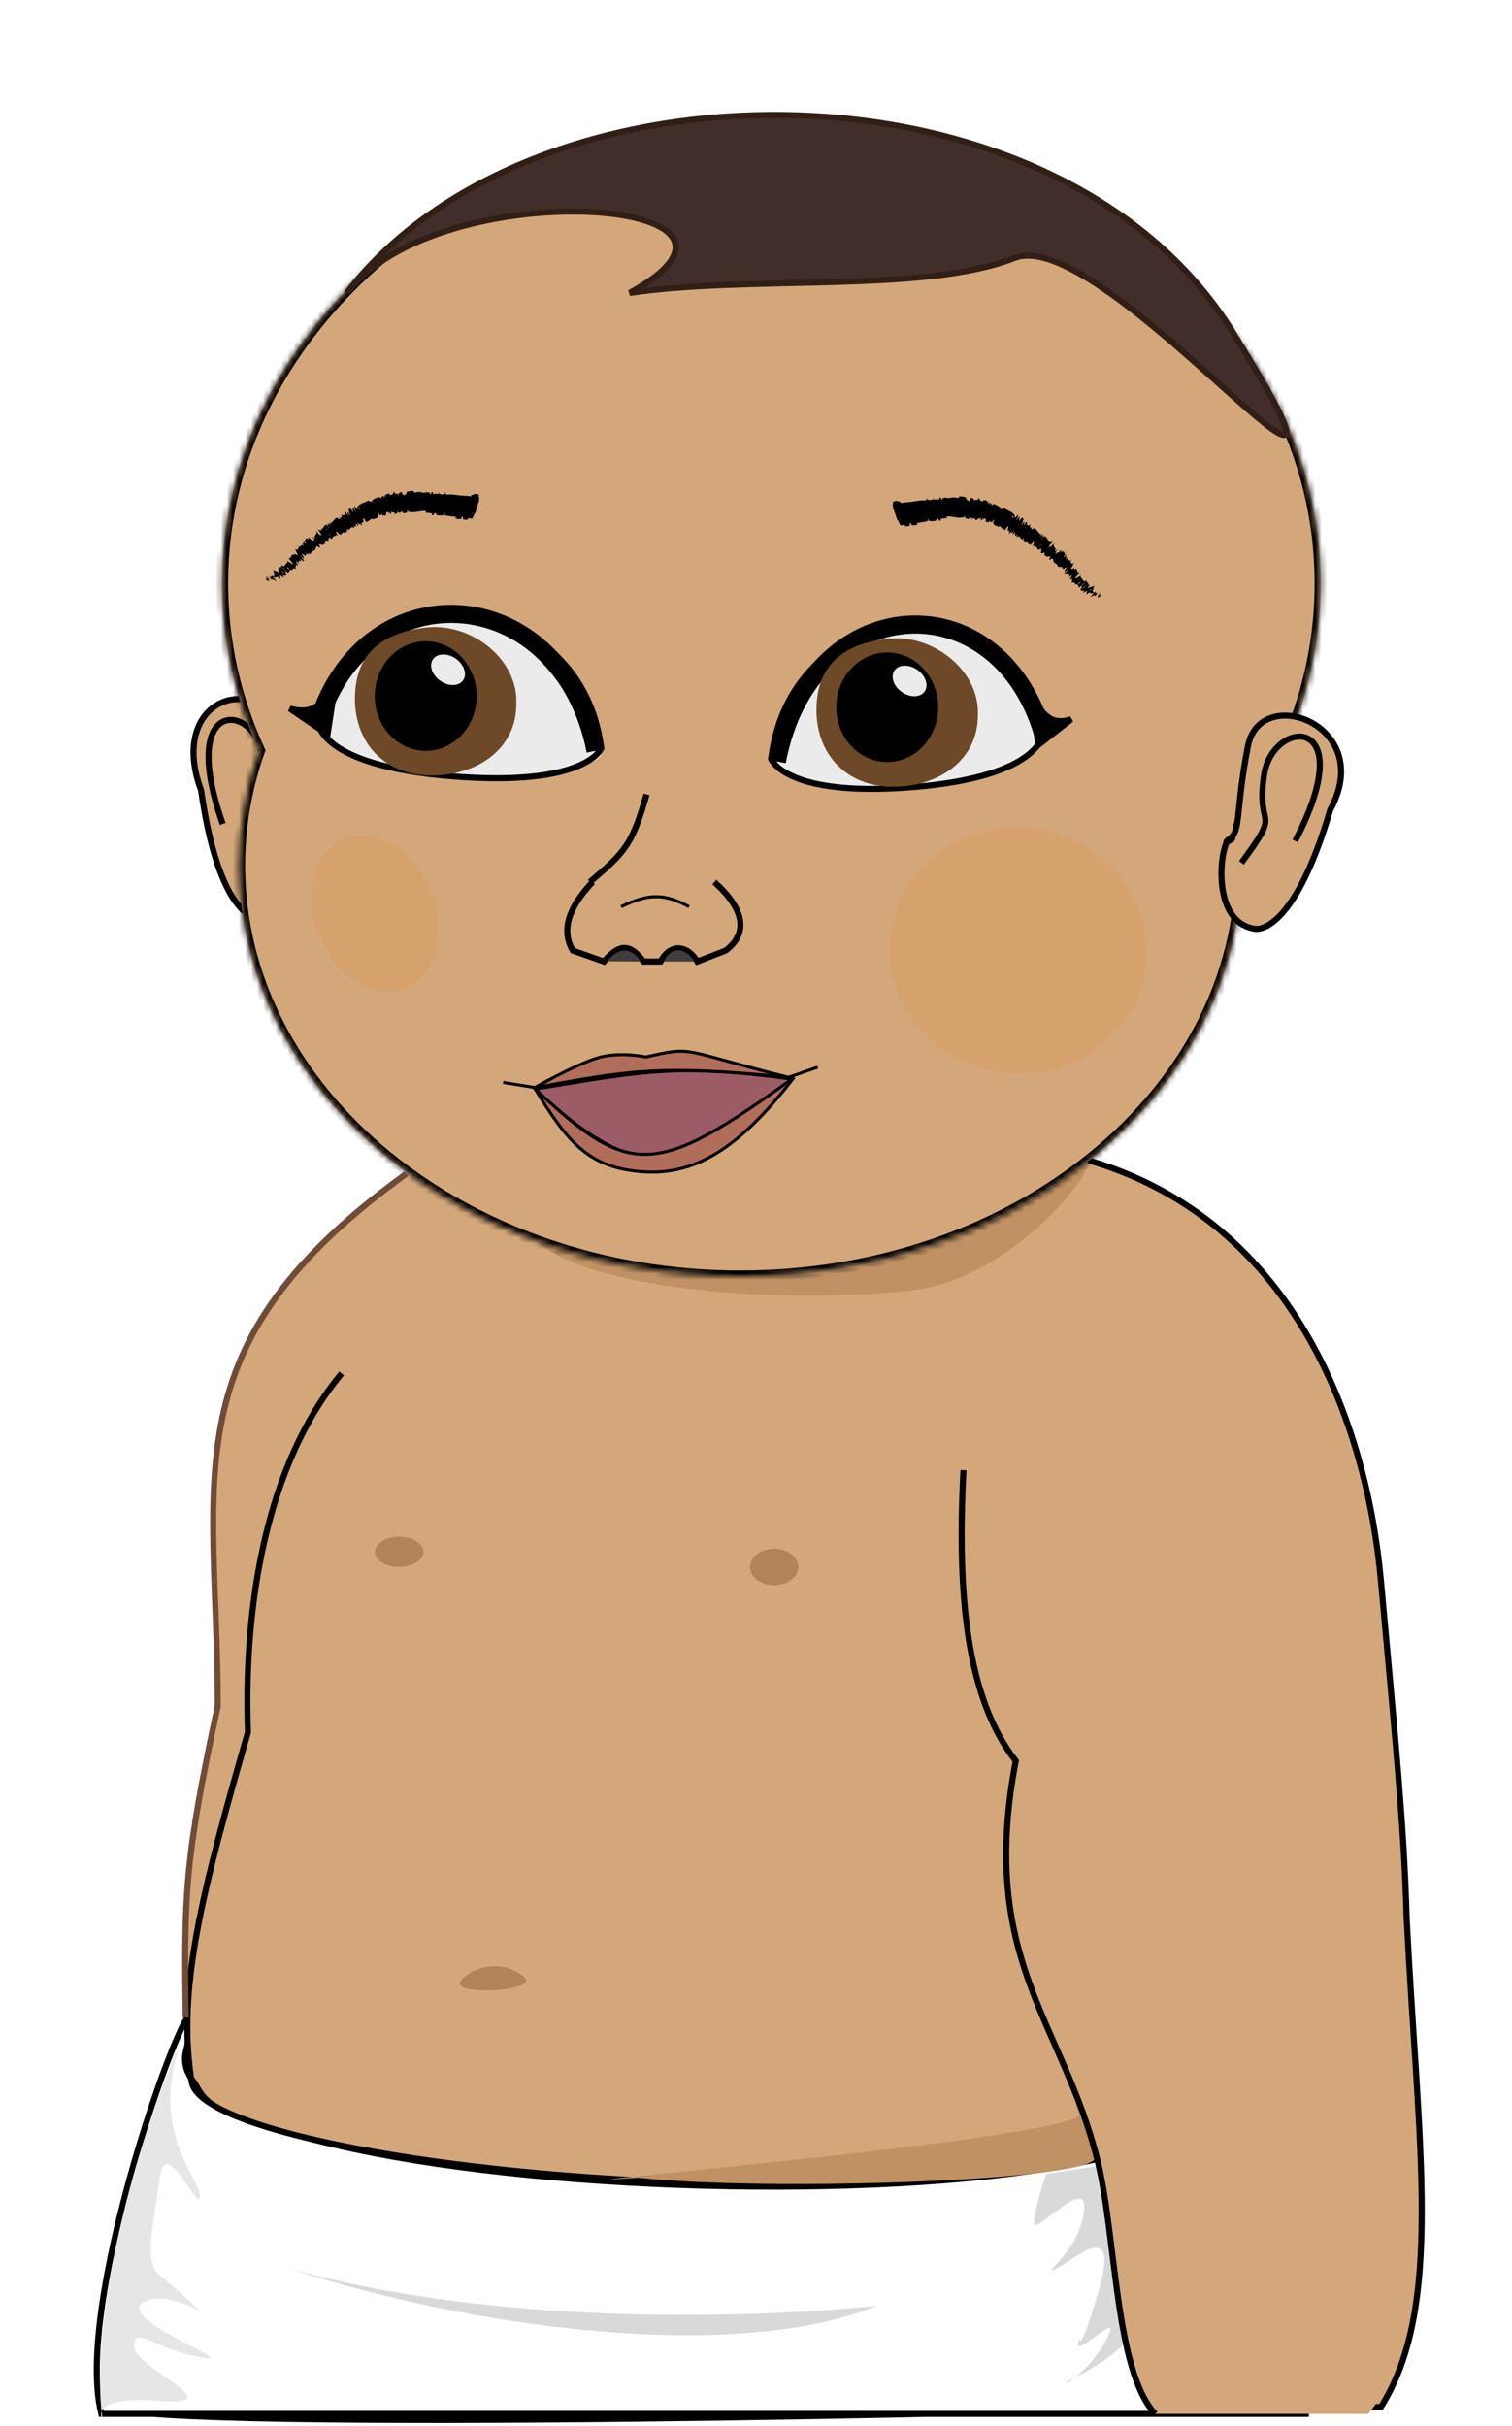 <svg width="250" height="401" viewBox="0 0 250 401" fill="none" xmlns="http://www.w3.org/2000/svg">
<path d="M228.334 261.328C225.977 235.336 213.826 200.212 177.419 191.104L162.805 187L79.832 191.104L77.004 192.928C77.004 192.928 56.261 197.488 50.132 218.008C44.003 238.528 42.589 277.288 42.589 277.288C38.346 300.544 19.235 391.03 18.074 397.861C26.548 402.266 181.419 398.626 193.448 397.861H222.111H228.334C238.706 381.256 234.522 355.26 232.577 316.96C232.145 301.542 230.691 287.32 228.334 261.328Z" fill="#D3A77A" stroke="black"/>
<path d="M179.7 192C177.464 191.875 145.51 224.972 88.2 204.5C95.32 212.928 128.195 215.788 150.607 213.292C168.141 211.34 181.936 192.125 179.7 192Z" fill="#BF9163"/>
<path d="M42.5 219C54.5 199 72.5 191 72.5 191L85.246 199.695L32.278 346.695C29.5 332.5 31.201 300.295 35 287C38.8 273.705 30.5 239 42.5 219Z" fill="#D3A77A"/>
<path d="M16.758 399C11.342 377.737 36.937 313.073 30.749 339.064C24.561 365.056 207.438 371.092 202.771 342.725C198.104 314.358 217.359 360.901 215.923 399H16.758Z" fill="white" stroke="black"/>
<path d="M40.996 282.898C40.979 268.654 38.215 248.674 50.68 225.112L192.129 227.681C208.123 258.5 201.153 270.913 201.153 278.19C218.619 344.536 228.116 345.82 201.153 352.669C149.145 368.506 43.183 359.089 33.686 345.82C24.189 332.551 41.013 297.142 40.996 282.898Z" fill="#D3A77A"/>
<path d="M56.49 227.027C43.995 242.008 40.237 265.514 40.996 286.322C33.499 312.433 29.188 328.698 31.687 344.108C34.187 359.517 179.633 372.787 214.12 344.108" stroke="black"/>
<path d="M76.531 327C80.131 323.91 84.759 324.793 86.816 327C88.873 329.207 72.932 330.09 76.531 327Z" fill="#B08458"/>
<g filter="url(#filter0_f_717_2118)">
<ellipse cx="66" cy="256.5" rx="4" ry="2.5" fill="#B08458"/>
</g>
<g filter="url(#filter1_f_717_2118)">
<ellipse cx="128" cy="259" rx="4" ry="3" fill="#B08458"/>
</g>
<path d="M171 367.462C171 365.209 172.935 359.352 172.935 359.352L181.645 358L186 387.288C186 387.288 183.581 389.991 178.258 392.695C178.119 392.765 177.988 392.833 177.864 392.898C175.143 394.325 175.961 394.409 177.864 392.898C179.196 391.84 181.06 389.999 182.613 387.288C186.484 380.529 177.774 389.991 178.258 387.288C178.742 384.584 177.775 391.793 181.645 378.727C185.516 365.66 176.806 374.221 174.387 375.122C171.968 376.023 178.258 372.419 179.226 365.66C180.193 358.901 171 369.715 171 367.462Z" fill="#D9D9D9"/>
<path d="M178.603 349.194C178.682 349.316 178.673 349.441 178.581 349.569C179.529 351.474 181 354.682 181 356.687C181 360.434 127.332 362.311 105.577 359.965C79.171 361.773 175.504 353.875 178.581 349.569C177.758 347.913 177.329 347.24 178.603 349.194Z" fill="#BF9163"/>
<path d="M16.784 398.591C15.512 387.331 19.209 361.354 30.7 335.5C23.849 351.738 33.055 359.887 33.055 363.042C33.055 366.197 27.383 352.676 26.437 359.887C25.491 367.099 23.601 373.859 26.437 376.113C29.273 378.366 33.055 381.972 33.055 381.972C33.055 381.972 26.603 378.504 23.601 380.62C19.402 383.579 40.619 390.986 33.055 389.634C25.491 388.282 22.183 384.225 22.183 387.831C22.183 391.437 38.728 397.746 26.437 396.845C19.15 396.311 17.18 397.519 16.784 398.591C16.841 399.09 16.907 399.56 16.983 400C16.983 400 16.512 399.328 16.784 398.591Z" fill="#E6E6E6"/>
<path d="M215.726 398C217.592 382.545 209.471 347.435 204.997 338C208.641 354.331 211.061 361.636 209.195 365.273C207.33 368.909 203.17 371.182 202.198 373.455C201.226 375.727 208.729 370.273 211.061 373.455C213.394 376.636 209.195 378.909 209.195 378.909C209.195 378.909 203.131 379.364 199.866 383C196.601 386.636 209.195 380.727 209.195 385.273C209.195 389.818 207.796 388 202.198 392.091C196.601 396.182 206.397 393 203.598 394.591C200.799 396.182 198 398 198 398H215.726Z" fill="#D1D1D1"/>
<path d="M48 375C73.901 382.408 111.234 384.378 145 381.146C120.981 390.804 77.199 384.631 48 375Z" fill="#D9D9D9"/>
<path d="M169.658 286.984C161.04 271.718 159.927 261.114 161.741 240.312L214.831 224C225.46 261.563 230.691 282.216 230.665 320.062C230.665 361.75 239.127 383.717 226.2 399H190.7C183.004 385.735 187.066 376.25 180.835 354.047C173.086 326.435 165.24 311.585 169.658 286.984Z" fill="#D3A77A"/>
<path d="M159.302 243C158.226 263.505 159.783 280.64 167.947 291.07C161.704 323.721 175.631 334.151 181.395 356.826C184.622 369.523 184.276 391.744 191 399" stroke="black"/>
<path d="M33.245 130.611C27.677 115.74 42.24 110.02 48.236 122.031L51.663 139.762C51.663 146.626 50.378 151.773 42.668 151.773C42.668 151.773 36.338 152.163 33.245 130.611Z" fill="#D3A77A" stroke="black"/>
<path d="M36.831 136.197C28.932 113.78 43.472 116.522 43.495 126.128C43.517 135.734 39.576 130.714 45.118 140.982" stroke="black"/>
<mask id="path-19-inside-1_717_2118" fill="white">
<path d="M127.542 19.897C177.702 19.897 218.366 54.161 218.366 96.428C218.366 111.151 213.43 124.901 204.88 136.572C205.128 138.712 205.257 140.88 205.257 143.072C205.257 180.587 168.157 211 122.392 211C76.627 211 39.527 180.587 39.527 143.072C39.527 136.472 40.677 130.091 42.819 124.057C38.88 115.487 36.719 106.171 36.719 96.428C36.719 54.161 77.382 19.897 127.542 19.897Z"/>
</mask>
<path d="M127.542 19.897C177.702 19.897 218.366 54.161 218.366 96.428C218.366 111.151 213.43 124.901 204.88 136.572C205.128 138.712 205.257 140.88 205.257 143.072C205.257 180.587 168.157 211 122.392 211C76.627 211 39.527 180.587 39.527 143.072C39.527 136.472 40.677 130.091 42.819 124.057C38.88 115.487 36.719 106.171 36.719 96.428C36.719 54.161 77.382 19.897 127.542 19.897Z" fill="#D3A77A"/>
<path d="M127.542 19.897V18.897V19.897ZM218.366 96.428H219.366V96.428L218.366 96.428ZM204.88 136.572L204.073 135.981L203.841 136.298L203.886 136.687L204.88 136.572ZM205.257 143.072H206.257V143.072L205.257 143.072ZM122.392 211V212V211ZM39.527 143.072L38.527 143.072V143.072H39.527ZM42.819 124.057L43.762 124.392L43.898 124.009L43.728 123.64L42.819 124.057ZM36.719 96.428L35.719 96.428V96.428H36.719ZM127.542 19.897V20.897C177.317 20.897 217.366 54.867 217.366 96.429L218.366 96.428L219.366 96.428C219.366 53.456 178.087 18.897 127.542 18.897V19.897ZM218.366 96.428H217.366C217.366 110.92 212.509 124.466 204.073 135.981L204.88 136.572L205.686 137.163C214.351 125.336 219.366 111.382 219.366 96.428H218.366ZM204.88 136.572L203.886 136.687C204.13 138.789 204.257 140.919 204.257 143.072L205.257 143.072L206.257 143.072C206.257 140.84 206.125 138.634 205.873 136.457L204.88 136.572ZM205.257 143.072H204.257C204.257 179.858 167.8 210 122.392 210V211V212C168.515 212 206.257 181.316 206.257 143.072H205.257ZM122.392 211V210C76.985 210 40.527 179.858 40.527 143.072H39.527H38.527C38.527 181.316 76.27 212 122.392 212V211ZM39.527 143.072L40.527 143.072C40.527 136.589 41.657 130.322 43.762 124.392L42.819 124.057L41.877 123.723C39.698 129.861 38.527 136.354 38.527 143.072L39.527 143.072ZM42.819 124.057L43.728 123.64C39.847 115.195 37.719 106.02 37.719 96.428H36.719H35.719C35.719 106.321 37.914 115.78 41.911 124.475L42.819 124.057ZM36.719 96.428L37.719 96.429C37.719 54.867 77.767 20.897 127.542 20.897V19.897V18.897C76.997 18.897 35.719 53.456 35.719 96.428L36.719 96.428Z" fill="black" mask="url(#path-19-inside-1_717_2118)"/>
<path d="M102.693 149.874C107.051 147.774 109.681 147.545 113.928 149.874" stroke="black" stroke-width="0.5"/>
<path d="M203.816 54.864C174.849 8.144 88.156 8.209 57.318 48.427C72.77 28.357 132.66 32.751 104.097 48.427C124.017 45.452 152.786 48.524 167.767 42.637C182.748 36.75 232.782 101.584 203.816 54.864Z" fill="#412E2A" stroke="#311F15"/>
<path d="M172.009 122.058C150.176 76.145 127.533 124.475 128.47 126.408C129.406 128.341 139.209 131.398 150.913 129.948C162.617 128.498 167.973 127.229 172.009 122.058Z" fill="#EBEBEB"/>
<path d="M53.536 120.456C73.198 73.846 100.169 123.348 99.386 124.841C98.603 126.334 90.302 129.337 76.475 128.64C62.649 127.944 57.785 125.669 53.536 120.456Z" fill="#EBEBEB"/>
<path d="M172.449 121.141C168.259 95.736 130.933 97.525 127.505 125.435C127.505 125.435 129.79 131.876 151.12 130.087C172.449 128.298 172.449 121.141 172.449 121.141Z" stroke="black"/>
<path d="M219.949 133.849C227.603 119.872 208.393 112.821 206.338 123.335C204.284 133.849 205.22 137.283 203.347 138.641C201.799 139.074 199.938 152.5 207.573 153.537C207.573 153.537 213.785 154.776 219.949 133.849Z" fill="#D3A77A"/>
<path d="M203.347 138.641C201.799 139.074 199.938 152.5 207.573 153.537C207.573 153.537 213.785 154.776 219.949 133.849C227.603 119.872 208.393 112.821 206.338 123.335C204.284 133.849 205.22 137.283 203.347 138.641ZM203.347 138.641C204.896 138.209 201.475 140 203.347 138.641Z" stroke="black"/>
<path d="M128.441 125.872C133.799 97.636 164.795 95.491 172.449 121.226" stroke="black" stroke-width="3"/>
<path d="M177.13 118.886C174.418 119.751 172.696 118.956 170.576 115.004L171.668 123.155L177.13 118.886Z" fill="black" stroke="black"/>
<path d="M52.599 119.381C56.963 93.975 95.845 95.765 99.415 123.675C99.415 123.675 97.035 130.116 74.817 128.326C52.599 126.537 52.599 119.381 52.599 119.381Z" stroke="black"/>
<path d="M98.479 124.112C92.894 95.875 60.578 93.731 52.599 119.465" stroke="black" stroke-width="3"/>
<path d="M58.685 115.508C58.685 122.761 63.569 128.188 71.326 128.188C79.082 128.188 85.371 123.666 85.371 116.414C85.748 108.978 77.88 102.828 70.389 103.734C62.899 104.639 58.685 108.255 58.685 115.508Z" fill="#6D4927"/>
<ellipse cx="8.427" cy="9.057" rx="8.427" ry="9.057" transform="matrix(-1 0 0 1 78.816 105.998)" fill="black"/>
<path d="M47.917 117.125C51.017 117.99 52.985 117.196 55.408 113.244L54.16 121.395L47.917 117.125Z" fill="black" stroke="black"/>
<ellipse cx="2.264" cy="3.018" rx="2.264" ry="3.018" transform="matrix(-0.742 0.67 0.742 0.67 73.524 107.167)" fill="#EBEBEB"/>
<path d="M134.995 117.359C134.995 124.612 139.879 130.039 147.636 130.039C155.393 130.039 161.681 125.518 161.681 118.265C162.058 110.829 154.19 104.679 146.7 105.585C139.209 106.491 134.995 110.106 134.995 117.359Z" fill="#6D4927"/>
<ellipse cx="8.427" cy="9.057" rx="8.427" ry="9.057" transform="matrix(-1 0 0 1 155.127 107.849)" fill="black"/>
<ellipse cx="2.264" cy="3.018" rx="2.264" ry="3.018" transform="matrix(-0.742 0.67 0.742 0.67 149.834 109.018)" fill="#EBEBEB"/>
<path d="M147.673 82.942C147.871 82.806 148.179 82.778 148.423 82.799C148.5 82.805 148.506 82.942 148.561 82.952C148.668 82.972 148.736 82.882 148.847 82.911C148.884 82.921 148.909 83.133 148.946 83.139C149.149 83.173 149.296 83.07 149.485 83.059C150.411 83.005 151.297 82.837 152.207 82.715C152.513 82.673 152.916 82.776 153.202 82.63C153.235 82.613 153.176 82.437 153.179 82.421C153.238 82.171 153.279 82.542 153.359 82.576C153.679 82.708 153.99 82.666 154.244 82.548C154.352 82.498 154.174 82.157 154.325 82.339C154.335 82.352 154.34 82.549 154.375 82.565C154.452 82.599 154.583 82.541 154.641 82.547C154.754 82.56 154.771 82.555 154.872 82.542C155.011 82.525 155.189 82.597 155.33 82.532C155.36 82.518 155.291 82.325 155.336 82.284C155.383 82.244 155.518 82.243 155.571 82.284C155.622 82.325 155.623 82.484 155.635 82.519C155.739 82.813 155.843 82.375 155.863 82.362C156.212 82.142 156.546 82.352 156.893 82.326C157.156 82.306 157.432 82.211 157.683 82.213C157.985 82.216 158.24 82.32 158.529 82.303C158.56 82.301 158.525 82.065 158.563 82.063C158.965 82.037 159.37 82.078 159.757 82.263C159.796 82.282 159.731 82.485 159.768 82.516C160.002 82.702 160.326 83.143 160.568 82.264C160.73 82.317 160.927 82.378 161.048 82.578C161.125 82.707 161.003 82.918 161.131 82.839C161.159 82.821 161.154 82.621 161.196 82.61C161.371 82.562 161.54 82.654 161.72 82.583C161.757 82.567 161.779 82.392 161.794 82.362C161.92 82.122 161.975 82.566 161.997 82.602C162.169 82.871 162.342 82.814 162.542 82.865C162.589 82.876 162.586 82.632 162.632 82.635C162.876 82.656 163.111 82.735 163.31 82.898C163.354 82.934 163.255 83.118 163.273 83.145C163.353 83.264 163.478 82.901 163.558 83.01C163.574 83.032 163.515 83.195 163.514 83.215C163.491 83.519 163.661 83.128 163.679 83.123C163.913 83.059 163.906 83.519 164.108 83.519C164.133 83.518 164.15 83.293 164.216 83.305C164.658 83.385 165.075 83.601 165.413 83.926C165.466 83.976 165.359 84.111 165.356 84.132C165.3 84.451 165.501 84.074 165.528 84.068C165.736 84.029 165.736 84.417 166.046 83.999C166.646 84.453 167.431 84.527 167.842 85.274C167.848 85.283 167.732 85.459 167.743 85.475C167.873 85.683 167.995 85.378 168.32 85.105C168.402 85.037 168.259 85.509 168.25 85.544C168.215 85.675 168.027 85.926 168.025 85.953C168.009 86.173 168.515 85.275 168.634 85.344C168.637 85.348 168.525 85.502 168.525 85.524C168.525 85.593 168.594 85.546 168.59 85.62C168.582 85.791 168.344 86.233 168.594 86.043C168.627 86.019 168.911 85.507 168.998 85.593C169.032 85.627 169.217 85.73 169.247 85.794C169.277 85.858 169.142 85.995 169.141 86.004C169.142 86.299 169.036 86.355 168.904 86.707C168.771 87.059 169.226 86.309 169.306 86.245C169.386 86.18 169.373 86.417 169.358 86.492C169.343 86.568 169.247 86.648 169.247 86.696C169.242 87.009 169.547 86.373 169.67 86.288C169.96 86.084 169.683 86.681 169.744 86.799C169.761 86.831 169.822 86.694 169.853 86.698C169.976 86.717 169.917 86.923 170.129 86.843C170.163 86.829 170.473 86.569 170.365 86.843C170.349 86.883 170.234 87 170.253 87.057C170.281 87.144 170.367 87.248 170.463 87.25C170.533 87.251 170.634 86.995 170.646 87.105C170.65 87.154 170.512 87.247 170.526 87.327C170.541 87.407 170.666 87.489 170.715 87.518C170.764 87.547 170.859 87.366 170.87 87.357C170.939 87.311 171.086 87.298 171.094 87.304C171.511 87.581 171.671 88.135 172.111 88.342C172.146 88.359 172.26 88.177 172.266 88.177C172.424 88.189 171.989 88.568 171.941 88.772C172.202 88.427 172.194 88.521 172.295 88.542C172.345 88.552 172.431 88.406 172.445 88.395C172.657 88.239 172.486 88.523 172.452 88.583C172.33 88.803 172.551 88.606 172.47 88.753C172.389 88.899 172.182 89.044 172.252 89.098C172.369 88.994 172.575 88.638 172.669 88.631C173.027 88.602 173.172 89.14 173.305 89.298C173.437 89.454 173.505 89.476 173.558 89.596C173.653 89.813 173.792 89.535 173.984 89.521C174.172 89.503 173.635 90.016 173.544 90.148C173.453 90.279 173.576 90.169 173.535 90.249C173.493 90.33 173.386 90.379 173.403 90.438C173.42 90.497 173.716 90.382 173.841 90.27C174.106 90.034 174.303 89.714 174.322 89.906C174.323 89.918 174.174 90.045 174.184 90.08C174.269 90.358 174.456 90.541 174.553 90.81C174.566 90.847 174.396 90.985 174.402 91.008C174.463 91.253 174.657 90.935 175.015 90.715C174.629 91.093 174.449 91.376 174.559 91.483C174.625 91.548 174.775 91.365 174.932 91.286C174.98 91.262 174.917 91.425 175.002 91.352C175.28 91.117 175.512 90.778 175.52 91.008C175.519 91.018 175.367 91.146 175.376 91.172C175.438 91.339 175.713 91.078 175.871 91.165C175.995 91.234 176.011 91.571 176.098 91.708C175.674 92.142 175.871 92.14 176.205 91.882C176.263 91.964 176.356 92.022 176.384 92.13C176.393 92.167 176.254 92.277 176.244 92.293C176.08 92.549 176.397 92.291 176.423 92.295C176.698 92.349 176.615 92.702 176.988 92.65C177.001 92.648 177.31 92.361 177.134 92.621C177.121 92.639 176.932 92.72 176.997 92.806C177.062 92.893 177.041 93.195 177.279 93.159C177.337 93.151 177.643 92.975 177.501 93.212C177.482 93.244 177.388 93.321 177.349 93.378C177.226 93.558 177.548 93.279 177.324 93.568C177.101 93.857 176.98 94.121 177.26 94.053C177.269 94.052 177.536 93.843 177.564 93.88C177.609 93.939 177.63 94.063 177.685 94.118C177.712 94.144 177.847 93.982 177.854 93.984C178.11 94.082 178.106 94.35 178.221 94.591C178.242 94.635 178.545 94.54 178.443 94.763C178.332 95.006 177.508 95.631 177.846 95.634C177.982 95.636 179.022 94.838 178.642 95.424C178.989 95.554 178.955 96.029 179.346 96.105C179.364 96.109 179.665 95.899 179.685 95.928C179.714 95.972 179.606 96.107 179.623 96.142C179.688 96.292 179.892 96.3 179.976 96.428C180.008 96.477 179.864 96.579 179.902 96.637C179.94 96.694 180.144 96.574 180.122 96.719C180.105 96.828 179.798 97.195 179.819 97.302C180.171 96.995 180.206 97.049 180.375 97.054C180.408 97.055 180.514 96.93 180.536 96.924C180.627 96.901 180.552 97.02 180.648 96.99C180.671 96.983 180.791 96.878 180.816 96.866C181.04 96.764 180.84 97.082 180.806 97.137C180.675 97.348 180.853 97.236 180.819 97.339C180.785 97.442 180.643 97.457 180.643 97.543C180.642 97.721 180.775 97.833 180.859 97.941C180.894 97.984 181.03 97.816 181.039 97.819C181.154 97.869 181.057 98.104 181.42 97.874C180.642 98.651 181.545 97.856 181.486 98.124C181.481 98.145 181.099 98.496 181.009 98.509C180.919 98.521 180.993 98.359 180.858 98.385C180.827 98.391 180.399 98.639 180.369 98.649C180.131 98.726 180.707 98.208 180.736 98.176C181.044 97.83 180.575 98.089 180.529 98.091C180.316 98.098 180.323 97.941 180.161 97.935C180.055 97.931 179.668 98.26 179.643 98.208C179.559 98.034 180.042 97.51 179.459 97.779C179.335 97.836 178.945 98.234 179.179 97.839C179.194 97.814 179.423 97.471 179.194 97.593C179.165 97.609 179.044 97.716 179.028 97.718C178.918 97.727 178.984 97.608 178.89 97.595C178.796 97.582 178.67 97.579 178.656 97.481C178.648 97.423 178.83 97.174 178.869 97.107C178.982 96.916 178.675 97.096 178.839 96.893C179.003 96.689 179.35 96.486 179.401 96.293C179.086 96.572 178.759 96.854 178.441 97.132C178.294 96.946 178.239 96.684 178.058 96.513C178.035 96.492 177.889 96.668 177.861 96.65C177.742 96.573 177.78 96.376 177.638 96.317C177.527 96.271 177.271 96.346 177.15 96.305C177.456 95.927 177.223 95.916 177.173 95.799C177.155 95.758 177.251 95.672 177.261 95.621C177.297 95.433 177.023 95.763 176.953 95.786C176.654 95.885 177.35 95.22 177.219 95.116C177.212 95.111 176.768 95.387 176.735 95.398C176.521 95.475 176.854 95.265 176.842 95.197C176.82 95.073 176.859 94.936 176.666 94.952C176.609 94.957 176.32 95.117 176.451 94.897C176.468 94.868 176.594 94.754 176.596 94.742C176.624 94.532 176.238 94.899 176.057 94.971C175.876 95.043 176.061 94.706 176.12 94.615C176.275 94.381 176.237 94.567 176.259 94.551C176.516 94.356 176.418 94.334 176.393 94.269C176.761 93.899 176.676 93.856 176.365 94.204C176.331 94.242 176.401 94.244 176.393 94.269C175.986 94.586 175.872 94.563 176.139 94.151C176.264 93.958 176.486 93.811 176.307 93.766C176.226 93.744 175.989 94.016 175.874 94.04C175.613 94.093 175.72 93.725 175.578 93.657C175.527 93.633 175.424 93.809 175.385 93.797C175.278 93.766 175.323 93.602 175.201 93.587C175.19 93.586 175.06 93.748 175.037 93.728C174.859 93.586 174.814 93.356 174.648 93.19C174.565 93.106 174.337 93.043 174.267 92.944C174.144 92.773 174.167 92.382 173.99 92.315C173.875 92.271 173.752 92.439 173.621 92.508C173.368 92.643 173.581 92.176 173.616 92.105C173.617 92.103 173.721 92.133 173.755 92.02C173.883 91.839 173.617 92.105 173.616 92.105C173.638 92.059 173.522 91.888 173.466 91.89C173.436 91.892 173.312 92.043 173.299 92.041C172.985 91.99 172.759 91.852 172.624 91.61C172.623 91.604 172.774 91.445 172.77 91.433C172.721 91.259 172.472 91.396 172.274 91.433C172.073 91.467 172.032 91.362 172.22 91.029C172.116 91.001 172.12 90.786 172.126 90.658C172.131 90.53 171.846 90.846 171.836 90.848C171.498 90.914 171.562 90.65 171.418 90.481C171.352 90.402 171.143 90.31 171.025 90.274C170.931 90.246 170.951 90.134 170.846 90.131C170.832 90.131 170.722 90.286 170.715 90.289C170.502 90.408 170.825 90.075 170.862 89.998C170.996 89.72 171.061 89.567 170.88 89.604C170.838 89.612 170.363 90.087 170.301 90.088C170.221 90.088 170.387 89.914 170.299 89.919C170.291 89.919 170.202 90.036 170.174 90.006C170.042 89.868 169.92 89.667 169.752 89.559C169.729 89.544 169.617 89.751 169.582 89.733C169.417 89.644 169.263 89.52 169.184 89.328C169.165 89.281 169.283 89.164 169.304 89.119C169.429 88.847 169.111 89.144 169.095 89.143C168.706 89.118 168.719 88.657 168.343 88.626C168.321 88.625 167.958 88.933 168.12 88.57C168.131 88.546 168.299 88.175 168.102 88.376C168.09 88.388 168.01 88.582 167.965 88.528C167.92 88.474 167.755 88.532 167.8 88.291C167.814 88.216 167.969 87.839 167.726 88.064C167.709 88.079 167.217 88.625 167.439 88.176C167.476 88.103 167.759 87.657 167.53 87.834C167.486 87.869 167.455 87.988 167.373 88.024C167.249 88.081 167.232 87.906 167.027 88.058C166.991 88.085 166.749 88.357 166.836 88.094C166.85 88.053 166.954 87.909 166.937 87.877C166.859 87.722 166.67 87.75 166.603 87.573C166.578 87.511 166.74 87.275 166.729 87.181C166.718 87.088 166.657 86.972 166.545 87.059C166.432 87.146 166.272 87.575 166.18 87.567C165.781 87.533 165.593 87.141 165.275 86.95C165.229 86.921 165.201 87.087 165.128 87.057C164.856 86.944 164.354 86.896 164.244 86.483C164.156 86.152 164.472 86.049 164.365 85.888C164.312 85.81 164.05 86.274 164.028 86.284C163.806 86.381 163.774 86.122 163.599 86.137C163.563 86.14 163.524 86.353 163.494 86.354C163.394 86.359 163.331 86.237 163.241 86.226C163.201 86.222 163.158 86.38 163.127 86.357C163.053 86.303 163.001 86.216 162.963 86.044C162.96 86.029 163.069 85.85 163.008 85.823C162.912 85.782 162.821 85.599 162.661 85.716C162.613 85.752 162.514 86.112 162.506 85.843C162.505 85.787 162.639 85.359 162.452 85.71C162.419 85.768 162.147 86.237 162.158 85.893C162.16 85.803 162.197 85.434 162.141 85.48C162.133 85.488 162.11 85.688 162.07 85.699C161.932 85.734 161.806 85.684 161.667 85.719C161.63 85.728 161.637 85.942 161.584 85.95C161.437 85.973 161.278 85.889 161.154 85.802C161.109 85.769 161.173 85.606 161.172 85.587C161.165 85.277 161.06 85.675 161.037 85.696C160.893 85.817 160.832 85.613 160.712 85.647C160.679 85.656 160.673 85.853 160.665 85.869C160.578 86.029 160.674 85.688 160.639 85.644C160.541 85.519 160.412 85.519 160.294 85.53C160.25 85.535 160.272 85.766 160.234 85.767C160.008 85.781 159.781 85.739 159.571 85.599C159.531 85.572 159.569 85.399 159.563 85.359C159.52 85.076 159.408 85.451 159.386 85.486C159.286 85.646 159.259 85.49 159.176 85.515C158.775 85.641 158.294 85.537 157.91 85.486C157.418 85.42 157.009 85.282 156.537 85.373C156.507 85.379 156.562 85.607 156.536 85.615C156.208 85.705 155.863 85.657 155.536 85.774C155.509 85.783 155.582 85.995 155.54 86.017C155.455 86.064 155.338 86.07 155.235 86.016C155.184 85.99 155.214 85.793 155.163 85.771C155.044 85.719 154.929 85.723 154.826 85.777C154.783 85.8 154.892 86.01 154.833 86.023C154.431 86.118 154.038 86.238 153.56 86.047C153.527 86.034 153.4 85.593 153.358 85.692C153.382 85.817 153.416 85.963 153.444 86.096C152.858 86.306 152.221 86.308 151.614 86.454C151.588 86.46 151.698 86.681 151.649 86.695C151.365 86.772 151.099 86.92 150.744 86.776C150.708 86.763 150.598 86.35 150.531 86.438C150.519 86.454 150.407 86.548 150.401 86.647C150.401 86.662 150.483 86.845 150.444 86.863C150.213 86.967 149.937 87.007 149.664 86.968C149.619 86.962 149.594 86.747 149.562 86.74C149.331 86.698 149.167 86.922 148.914 86.804C148.745 86.725 148.674 86.361 148.489 86.043C148.463 85.998 148.38 86.018 148.308 85.82C148.126 85.324 147.978 84.763 147.779 84.236C147.736 84.122 147.668 84.284 147.638 83.984C147.637 83.964 147.686 83.844 147.674 83.743C147.665 83.674 147.571 83.48 147.571 83.387C147.571 83.294 147.66 83.453 147.674 83.339C147.687 83.224 147.588 83.001 147.673 82.942ZM172.145 90.085C172.22 89.881 171.731 90.447 171.906 90.361C171.915 90.356 172.141 90.095 172.145 90.085ZM178.655 96.303C178.831 96.007 178.427 96.284 178.286 96.507C178.145 96.73 178.602 96.393 178.655 96.303ZM179.507 96.889C179.625 96.63 178.823 97.324 179.064 97.272C179.078 97.269 179.501 96.904 179.507 96.889ZM148.775 85.838C148.771 85.828 148.71 85.838 148.712 85.848C148.757 86.084 148.878 86.063 148.775 85.838ZM180.379 97.478C180.464 97.357 180.273 97.39 180.168 97.541C180.083 97.662 180.274 97.628 180.379 97.478ZM169.542 87.103C169.548 87.093 169.517 87.061 169.483 87.113C169.372 87.283 169.453 87.269 169.542 87.103ZM181.514 98.768C181.376 98.546 181.938 97.856 182.047 98.135C182.067 98.185 181.763 98.233 181.746 98.334C181.714 98.517 182.183 98.22 182.039 98.504C182.012 98.556 181.521 98.782 181.513 98.769C181.513 98.768 181.514 98.768 181.514 98.768ZM172.691 89.37C172.696 89.362 172.656 89.316 172.649 89.323C172.472 89.484 172.551 89.575 172.691 89.37ZM167.601 85.375C167.608 85.355 167.495 85.271 167.48 85.285C167.232 85.592 167.46 85.762 167.601 85.375ZM176.088 91.722C176.303 91.597 176.378 91.631 176.205 91.882C176.17 91.825 176.126 91.779 176.088 91.722Z" fill="black"/>
<path d="M79.143 81.773C78.942 81.647 78.637 81.632 78.397 81.665C78.321 81.674 78.32 81.811 78.266 81.824C78.163 81.849 78.091 81.761 77.983 81.796C77.947 81.808 77.929 82.02 77.893 82.028C77.695 82.07 77.544 81.974 77.358 81.971C76.442 81.957 75.563 81.824 74.658 81.731C74.361 81.7 73.961 81.814 73.675 81.676C73.642 81.66 73.697 81.483 73.693 81.466C73.629 81.218 73.597 81.59 73.519 81.626C73.213 81.769 72.899 81.732 72.647 81.62C72.539 81.572 72.709 81.228 72.563 81.414C72.553 81.426 72.551 81.624 72.517 81.64C72.44 81.675 72.313 81.621 72.257 81.628C72.147 81.643 72.129 81.639 72.029 81.627C71.891 81.612 71.716 81.687 71.576 81.625C71.546 81.611 71.612 81.417 71.567 81.377C71.521 81.337 71.386 81.337 71.336 81.379C71.286 81.421 71.287 81.58 71.275 81.615C71.176 81.91 71.072 81.474 71.052 81.461C70.707 81.245 70.373 81.457 70.037 81.431C69.778 81.411 69.505 81.316 69.258 81.316C68.966 81.318 68.71 81.42 68.426 81.398C68.396 81.396 68.434 81.16 68.397 81.157C68.004 81.127 67.606 81.159 67.221 81.334C67.182 81.352 67.241 81.556 67.204 81.587C66.971 81.766 66.635 82.197 66.425 81.309C66.264 81.357 66.069 81.411 65.943 81.606C65.862 81.732 65.975 81.947 65.852 81.863C65.824 81.844 65.837 81.644 65.796 81.631C65.626 81.577 65.456 81.661 65.282 81.581C65.247 81.564 65.233 81.388 65.219 81.357C65.106 81.112 65.032 81.553 65.009 81.588C64.826 81.848 64.659 81.782 64.461 81.821C64.415 81.831 64.43 81.587 64.384 81.587C64.146 81.594 63.906 81.66 63.702 81.81C63.657 81.844 63.744 82.033 63.725 82.059C63.641 82.172 63.538 81.803 63.454 81.906C63.437 81.927 63.486 82.094 63.486 82.114C63.491 82.418 63.347 82.017 63.329 82.011C63.103 81.932 63.08 82.392 62.879 82.378C62.854 82.376 62.851 82.15 62.786 82.158C62.354 82.205 61.914 82.394 61.566 82.689C61.511 82.735 61.607 82.878 61.609 82.899C61.642 83.221 61.471 82.83 61.445 82.821C61.246 82.765 61.212 83.153 60.935 82.713C60.314 83.116 59.53 83.125 59.064 83.833C59.058 83.842 59.159 84.026 59.146 84.042C58.998 84.239 58.899 83.926 58.602 83.625C58.526 83.55 58.632 84.032 58.638 84.068C58.662 84.2 58.828 84.466 58.829 84.494C58.828 84.713 58.398 83.776 58.278 83.834C58.275 83.837 58.373 84 58.371 84.022C58.366 84.09 58.302 84.037 58.3 84.111C58.297 84.281 58.494 84.742 58.26 84.532C58.23 84.505 57.99 83.971 57.895 84.05C57.858 84.082 57.662 84.17 57.628 84.23C57.594 84.29 57.716 84.439 57.716 84.449C57.694 84.741 57.794 84.805 57.897 85.168C58.001 85.528 57.611 84.743 57.537 84.671C57.464 84.6 57.459 84.835 57.469 84.911C57.478 84.987 57.565 85.076 57.563 85.124C57.544 85.434 57.293 84.775 57.178 84.679C56.906 84.452 57.129 85.071 57.057 85.184C57.038 85.215 56.988 85.073 56.956 85.075C56.831 85.084 56.871 85.294 56.671 85.195C56.638 85.178 56.354 84.891 56.439 85.173C56.452 85.213 56.556 85.34 56.533 85.395C56.5 85.478 56.408 85.573 56.314 85.565C56.245 85.56 56.165 85.297 56.145 85.405C56.137 85.453 56.267 85.557 56.245 85.636C56.223 85.715 56.09 85.787 56.037 85.813C55.985 85.838 55.907 85.649 55.895 85.64C55.831 85.588 55.683 85.563 55.675 85.569C55.245 85.804 55.044 86.338 54.583 86.511C54.547 86.524 54.449 86.333 54.442 86.333C54.287 86.329 54.686 86.745 54.719 86.952C54.487 86.585 54.488 86.68 54.387 86.69C54.338 86.695 54.264 86.543 54.251 86.531C54.054 86.357 54.202 86.654 54.23 86.716C54.335 86.945 54.131 86.73 54.201 86.883C54.27 87.034 54.462 87.198 54.39 87.244C54.282 87.13 54.106 86.759 54.014 86.743C53.667 86.679 53.459 87.216 53.324 87.354C53.183 87.496 53.114 87.511 53.054 87.625C52.944 87.831 52.828 87.543 52.641 87.511C52.452 87.479 52.945 88.035 53.025 88.174C53.105 88.312 52.991 88.193 53.025 88.277C53.058 88.36 53.163 88.418 53.139 88.476C53.116 88.534 52.828 88.396 52.713 88.275C52.469 88.018 52.297 87.684 52.264 87.873C52.262 87.884 52.4 88.023 52.387 88.057C52.283 88.324 52.086 88.487 51.971 88.744C51.956 88.78 52.113 88.932 52.106 88.954C52.028 89.19 51.862 88.857 51.521 88.61C51.875 89.018 52.029 89.316 51.908 89.416C51.835 89.477 51.701 89.282 51.549 89.191C51.504 89.163 51.554 89.33 51.476 89.251C51.219 88.992 51.014 88.637 50.99 88.863C50.99 88.873 51.131 89.014 51.12 89.038C51.047 89.198 50.795 88.915 50.633 88.987C50.505 89.044 50.465 89.376 50.37 89.503C50.759 89.969 50.559 89.954 50.245 89.671C50.179 89.749 50.079 89.802 50.045 89.905C50.033 89.941 50.162 90.062 50.171 90.079C50.315 90.347 50.021 90.063 49.994 90.065C49.719 90.094 49.776 90.451 49.411 90.367C49.398 90.364 49.114 90.053 49.269 90.325C49.28 90.343 49.461 90.441 49.391 90.52C49.321 90.6 49.32 90.9 49.08 90.85C49.023 90.838 48.729 90.641 48.854 90.887C48.871 90.92 48.958 91.004 48.992 91.064C49.101 91.253 48.802 90.949 49.003 91.254C49.203 91.559 49.304 91.832 49.031 91.74C49.023 91.737 48.774 91.508 48.743 91.542C48.695 91.597 48.665 91.718 48.606 91.767C48.578 91.79 48.456 91.619 48.449 91.62C48.187 91.697 48.181 91.954 48.037 92.194C48.01 92.24 47.718 92.119 47.803 92.348C47.896 92.598 48.667 93.287 48.332 93.261C48.198 93.252 47.224 92.374 47.559 92.986C47.204 93.087 47.211 93.554 46.808 93.606C46.79 93.609 46.506 93.376 46.484 93.403C46.453 93.445 46.549 93.587 46.531 93.621C46.455 93.763 46.252 93.755 46.16 93.875C46.124 93.921 46.261 94.034 46.218 94.088C46.176 94.142 45.983 94.006 45.994 94.151C46.003 94.261 46.282 94.65 46.254 94.754C45.926 94.421 45.887 94.472 45.719 94.463C45.687 94.461 45.59 94.328 45.569 94.321C45.48 94.29 45.546 94.414 45.454 94.377C45.431 94.368 45.32 94.254 45.295 94.24C45.082 94.12 45.251 94.456 45.283 94.513C45.398 94.732 45.229 94.607 45.255 94.712C45.282 94.817 45.422 94.844 45.416 94.929C45.404 95.105 45.264 95.206 45.173 95.306C45.136 95.346 45.012 95.168 45.003 95.17C44.886 95.211 44.964 95.452 44.621 95.194C45.338 96.029 44.498 95.167 44.537 95.437C44.541 95.459 44.895 95.838 44.984 95.857C45.072 95.877 45.01 95.71 45.142 95.746C45.173 95.755 45.58 96.036 45.609 96.049C45.84 96.144 45.304 95.583 45.278 95.549C44.997 95.181 45.444 95.476 45.49 95.481C45.701 95.506 45.705 95.35 45.867 95.357C45.972 95.361 46.332 95.719 46.361 95.669C46.459 95.501 46.018 94.942 46.576 95.257C46.695 95.324 47.054 95.749 46.85 95.339C46.837 95.313 46.634 94.954 46.852 95.094C46.88 95.112 46.992 95.229 47.008 95.232C47.117 95.249 47.059 95.126 47.153 95.121C47.248 95.116 47.373 95.123 47.394 95.028C47.406 94.971 47.243 94.709 47.209 94.64C47.11 94.44 47.402 94.644 47.254 94.43C47.105 94.214 46.776 93.984 46.74 93.789C47.032 94.091 47.336 94.397 47.631 94.7C47.788 94.531 47.872 94.264 48.06 94.114C48.084 94.095 48.216 94.281 48.246 94.266C48.368 94.2 48.345 94.002 48.49 93.955C48.603 93.919 48.851 94.015 48.973 93.985C48.697 93.585 48.929 93.594 48.987 93.482C49.007 93.442 48.919 93.349 48.912 93.299C48.892 93.108 49.139 93.457 49.207 93.486C49.5 93.606 48.862 92.885 48.997 92.795C49.004 92.79 49.424 93.102 49.456 93.116C49.662 93.211 49.348 92.973 49.364 92.907C49.394 92.787 49.366 92.648 49.555 92.681C49.611 92.69 49.886 92.874 49.772 92.644C49.757 92.614 49.641 92.491 49.639 92.479C49.626 92.269 49.982 92.666 50.156 92.752C50.33 92.839 50.171 92.49 50.118 92.395C49.983 92.149 50.007 92.337 49.986 92.319C49.746 92.104 49.845 92.091 49.874 92.029C49.537 91.63 49.624 91.596 49.906 91.967C49.937 92.007 49.868 92.003 49.874 92.029C50.252 92.379 50.37 92.362 50.139 91.929C50.031 91.726 49.822 91.56 50.004 91.529C50.086 91.515 50.301 91.805 50.412 91.838C50.666 91.915 50.587 91.541 50.731 91.487C50.784 91.467 50.873 91.65 50.913 91.642C51.02 91.621 50.988 91.455 51.109 91.451C51.12 91.451 51.237 91.622 51.261 91.605C51.444 91.482 51.513 91.253 51.694 91.098C51.782 91.023 52.011 90.982 52.087 90.89C52.22 90.732 52.225 90.343 52.405 90.294C52.523 90.259 52.632 90.435 52.758 90.515C53.001 90.669 52.831 90.183 52.802 90.11C52.801 90.107 52.693 90.13 52.669 90.014C52.557 89.822 52.8 90.11 52.802 90.11C52.783 90.062 52.91 89.904 52.964 89.912C52.994 89.916 53.105 90.077 53.118 90.076C53.431 90.054 53.66 89.941 53.814 89.711C53.816 89.705 53.679 89.535 53.684 89.523C53.75 89.352 53.989 89.507 54.184 89.56C54.379 89.613 54.426 89.512 54.265 89.166C54.369 89.148 54.381 88.936 54.385 88.809C54.389 88.682 54.645 89.021 54.656 89.024C54.98 89.123 54.945 88.849 55.106 88.691C55.182 88.615 55.389 88.548 55.508 88.523C55.602 88.504 55.591 88.392 55.694 88.399C55.708 88.4 55.804 88.563 55.811 88.567C56.012 88.705 55.718 88.345 55.688 88.266C55.578 87.978 55.522 87.823 55.702 87.873C55.743 87.885 56.177 88.397 56.239 88.403C56.32 88.409 56.169 88.222 56.258 88.234C56.265 88.234 56.344 88.359 56.376 88.331C56.521 88.203 56.651 88.019 56.824 87.927C56.848 87.915 56.943 88.131 56.978 88.115C57.143 88.046 57.314 87.931 57.41 87.746C57.433 87.7 57.325 87.573 57.309 87.527C57.209 87.244 57.499 87.569 57.515 87.569C57.898 87.581 57.914 87.126 58.299 87.124C58.321 87.124 58.66 87.46 58.527 87.086C58.518 87.061 58.381 86.678 58.559 86.895C58.57 86.908 58.634 87.108 58.682 87.059C58.73 87.009 58.887 87.083 58.861 86.84C58.853 86.763 58.727 86.377 58.952 86.621C58.968 86.638 59.413 87.222 59.23 86.756C59.2 86.679 58.956 86.211 59.17 86.407C59.211 86.445 59.231 86.566 59.31 86.609C59.431 86.675 59.462 86.502 59.651 86.672C59.684 86.702 59.902 86.995 59.835 86.726C59.825 86.683 59.734 86.532 59.752 86.501C59.84 86.355 60.025 86.399 60.109 86.227C60.139 86.166 59.998 85.918 60.017 85.826C60.036 85.734 60.108 85.621 60.212 85.718C60.317 85.814 60.442 86.255 60.532 86.255C60.922 86.258 61.156 85.876 61.481 85.713C61.529 85.689 61.545 85.856 61.619 85.832C61.891 85.742 62.412 85.727 62.544 85.326C62.655 85.002 62.35 84.876 62.466 84.723C62.524 84.649 62.755 85.13 62.776 85.141C62.993 85.253 63.046 84.996 63.218 85.023C63.253 85.029 63.278 85.244 63.307 85.247C63.407 85.258 63.478 85.141 63.569 85.136C63.61 85.135 63.642 85.295 63.675 85.274C63.754 85.225 63.813 85.14 63.863 84.971C63.868 84.956 63.769 84.77 63.832 84.748C63.934 84.712 64.033 84.535 64.187 84.662C64.233 84.7 64.31 85.065 64.334 84.797C64.339 84.741 64.229 84.306 64.396 84.667C64.425 84.727 64.673 85.21 64.684 84.866C64.686 84.775 64.67 84.405 64.725 84.454C64.732 84.462 64.744 84.664 64.784 84.676C64.921 84.718 65.05 84.675 65.189 84.716C65.226 84.728 65.207 84.941 65.261 84.951C65.408 84.982 65.575 84.904 65.705 84.822C65.752 84.791 65.695 84.626 65.697 84.607C65.718 84.297 65.806 84.7 65.828 84.721C65.968 84.849 66.04 84.647 66.16 84.685C66.193 84.695 66.191 84.892 66.199 84.909C66.28 85.072 66.197 84.728 66.234 84.685C66.338 84.564 66.47 84.568 66.589 84.583C66.633 84.589 66.603 84.819 66.641 84.822C66.871 84.843 67.104 84.808 67.321 84.673C67.362 84.647 67.328 84.474 67.335 84.433C67.386 84.152 67.49 84.529 67.511 84.565C67.61 84.728 67.641 84.572 67.725 84.599C68.13 84.733 68.622 84.635 69.01 84.588C69.51 84.526 69.92 84.388 70.399 84.477C70.429 84.482 70.376 84.711 70.402 84.719C70.738 84.808 71.079 84.756 71.414 84.869C71.441 84.878 71.371 85.091 71.414 85.112C71.501 85.158 71.619 85.162 71.723 85.106C71.773 85.079 71.74 84.883 71.79 84.86C71.906 84.806 72.023 84.808 72.127 84.86C72.172 84.883 72.066 85.094 72.126 85.106C72.536 85.195 72.93 85.305 73.406 85.101C73.439 85.087 73.554 84.643 73.599 84.742C73.579 84.867 73.549 85.014 73.525 85.147C74.114 85.34 74.756 85.322 75.367 85.446C75.392 85.452 75.29 85.677 75.34 85.688C75.628 85.755 75.896 85.892 76.247 85.735C76.282 85.72 76.376 85.303 76.446 85.388C76.458 85.404 76.574 85.494 76.584 85.592C76.585 85.607 76.509 85.793 76.55 85.81C76.785 85.904 77.059 85.933 77.33 85.882C77.375 85.874 77.391 85.658 77.423 85.65C77.652 85.598 77.824 85.815 78.07 85.686C78.235 85.599 78.29 85.233 78.461 84.906C78.485 84.86 78.568 84.876 78.632 84.676C78.792 84.172 78.915 83.605 79.09 83.07C79.128 82.954 79.202 83.112 79.219 82.812C79.22 82.791 79.167 82.674 79.175 82.573C79.18 82.503 79.265 82.305 79.262 82.213C79.258 82.12 79.176 82.283 79.158 82.17C79.141 82.055 79.229 81.828 79.143 81.773ZM54.41 88.239C54.353 88.029 54.793 88.634 54.624 88.534C54.616 88.528 54.413 88.249 54.41 88.239ZM47.484 93.856C47.33 93.548 47.711 93.856 47.834 94.089C47.958 94.321 47.53 93.949 47.484 93.856ZM46.592 94.371C46.494 94.104 47.239 94.858 47.004 94.787C46.991 94.783 46.597 94.386 46.592 94.371ZM78.168 84.714C78.172 84.705 78.233 84.712 78.231 84.722C78.196 84.959 78.076 84.944 78.168 84.714ZM45.682 94.885C45.607 94.758 45.798 94.803 45.89 94.963C45.964 95.091 45.776 95.044 45.682 94.885ZM57.232 85.504C57.228 85.494 57.261 85.464 57.291 85.519C57.387 85.698 57.306 85.678 57.232 85.504ZM44.463 96.074C44.616 95.865 44.107 95.135 43.979 95.403C43.956 95.451 44.254 95.523 44.264 95.625C44.283 95.81 43.838 95.477 43.961 95.771C43.984 95.824 44.456 96.088 44.464 96.075C44.464 96.075 44.464 96.075 44.463 96.074ZM53.927 87.48C53.923 87.471 53.967 87.428 53.974 87.436C54.137 87.611 54.048 87.697 53.927 87.48ZM59.297 83.953C59.292 83.932 59.414 83.857 59.426 83.873C59.647 84.2 59.406 84.351 59.297 83.953ZM50.379 89.517C50.175 89.376 50.095 89.406 50.245 89.671C50.286 89.616 50.337 89.571 50.379 89.517Z" fill="black"/>
<path d="M97.98 145.798C92.779 151.265 93.406 154.862 94.703 157.119L99.853 158.931C102.263 156.109 104.066 155.761 106.407 158.931H109.216C110.621 156.213 113.347 155.828 115.302 158.931L119.984 157.119C122.378 155.353 124.697 151.706 118.111 145.798" stroke="black"/>
<path d="M100.352 158.886C102.511 156.355 104.431 156.674 105.97 158.931L100.352 158.886Z" fill="#3F3D3D"/>
<path d="M109.715 158.931C111.119 156.213 113.326 156.674 114.865 158.931L109.715 158.931Z" fill="#3F3D3D"/>
<g filter="url(#filter2_f_717_2118)">
<ellipse cx="21.166" cy="20.464" rx="21.166" ry="20.464" transform="matrix(0.889 0.457 -0.482 0.876 159.393 129.495)" fill="#D5A26E"/>
</g>
<g filter="url(#filter3_f_717_2118)">
<ellipse cx="9.939" cy="13.371" rx="9.939" ry="13.371" transform="matrix(0.943 -0.332 0.352 0.936 47.931 141.789)" fill="#D5A26E"/>
</g>
<path d="M214.152 138.997C225.2 117.861 210.407 118.619 209.002 128.128C207.598 137.638 212.223 133.198 205.257 142.62" stroke="black"/>
<path d="M97.543 145.798C103.41 140.782 104.543 139.607 106.906 131.307" stroke="black"/>
<path d="M88.494 180.024C106.484 177.082 111.953 175.812 130.843 178.359C114.331 194.685 105.864 196.483 88.494 180.024Z" fill="#9C5C65" stroke="black" stroke-width="0.5"/>
<path d="M131.288 178.095C108.205 194.804 104.145 194.624 88.494 180.024C93.724 188.508 97.026 192.824 105.7 193.641C114.373 194.457 121.836 190.391 131.288 178.095Z" fill="#B06E5A" stroke="black" stroke-width="0.5"/>
<path d="M130.393 178.08C112.139 173.538 114.963 172.885 106.796 174.713C106.796 174.713 102.864 173.871 99.368 174.713C95.872 175.554 88.443 179.764 88.443 179.764C103.329 177.135 108.389 175.858 130.393 178.08Z" fill="#B06E5A"/>
<path d="M83.2 178.922L88.443 179.764M88.443 179.764C103.329 177.135 108.389 175.858 130.393 178.08M88.443 179.764C88.443 179.764 95.872 175.554 99.368 174.713C102.864 173.871 106.796 174.713 106.796 174.713C114.963 172.885 112.139 173.538 130.393 178.08M130.393 178.08L135.2 176.396" stroke="black" stroke-width="0.5"/>
<path d="M67.2 194C27.7 222.5 35.939 243.736 36.004 282C30.504 307.5 30.436 313.142 30.7 333.5" stroke="#704C38"/>
<defs>
<filter id="filter0_f_717_2118" x="60.1" y="252.1" width="11.8" height="8.8" filterUnits="userSpaceOnUse" color-interpolation-filters="sRGB">
<feFlood flood-opacity="0" result="BackgroundImageFix"/>
<feBlend mode="normal" in="SourceGraphic" in2="BackgroundImageFix" result="shape"/>
<feGaussianBlur stdDeviation="0.95" result="effect1_foregroundBlur_717_2118"/>
</filter>
<filter id="filter1_f_717_2118" x="122.1" y="254.1" width="11.8" height="9.8" filterUnits="userSpaceOnUse" color-interpolation-filters="sRGB">
<feFlood flood-opacity="0" result="BackgroundImageFix"/>
<feBlend mode="normal" in="SourceGraphic" in2="BackgroundImageFix" result="shape"/>
<feGaussianBlur stdDeviation="0.95" result="effect1_foregroundBlur_717_2118"/>
</filter>
<filter id="filter2_f_717_2118" x="141.106" y="130.726" width="54.504" height="52.767" filterUnits="userSpaceOnUse" color-interpolation-filters="sRGB">
<feFlood flood-opacity="0" result="BackgroundImageFix"/>
<feBlend mode="normal" in="SourceGraphic" in2="BackgroundImageFix" result="shape"/>
<feGaussianBlur stdDeviation="3" result="effect1_foregroundBlur_717_2118"/>
</filter>
<filter id="filter3_f_717_2118" x="45.522" y="132.057" width="32.987" height="37.892" filterUnits="userSpaceOnUse" color-interpolation-filters="sRGB">
<feFlood flood-opacity="0" result="BackgroundImageFix"/>
<feBlend mode="normal" in="SourceGraphic" in2="BackgroundImageFix" result="shape"/>
<feGaussianBlur stdDeviation="3" result="effect1_foregroundBlur_717_2118"/>
</filter>
</defs>
</svg>
